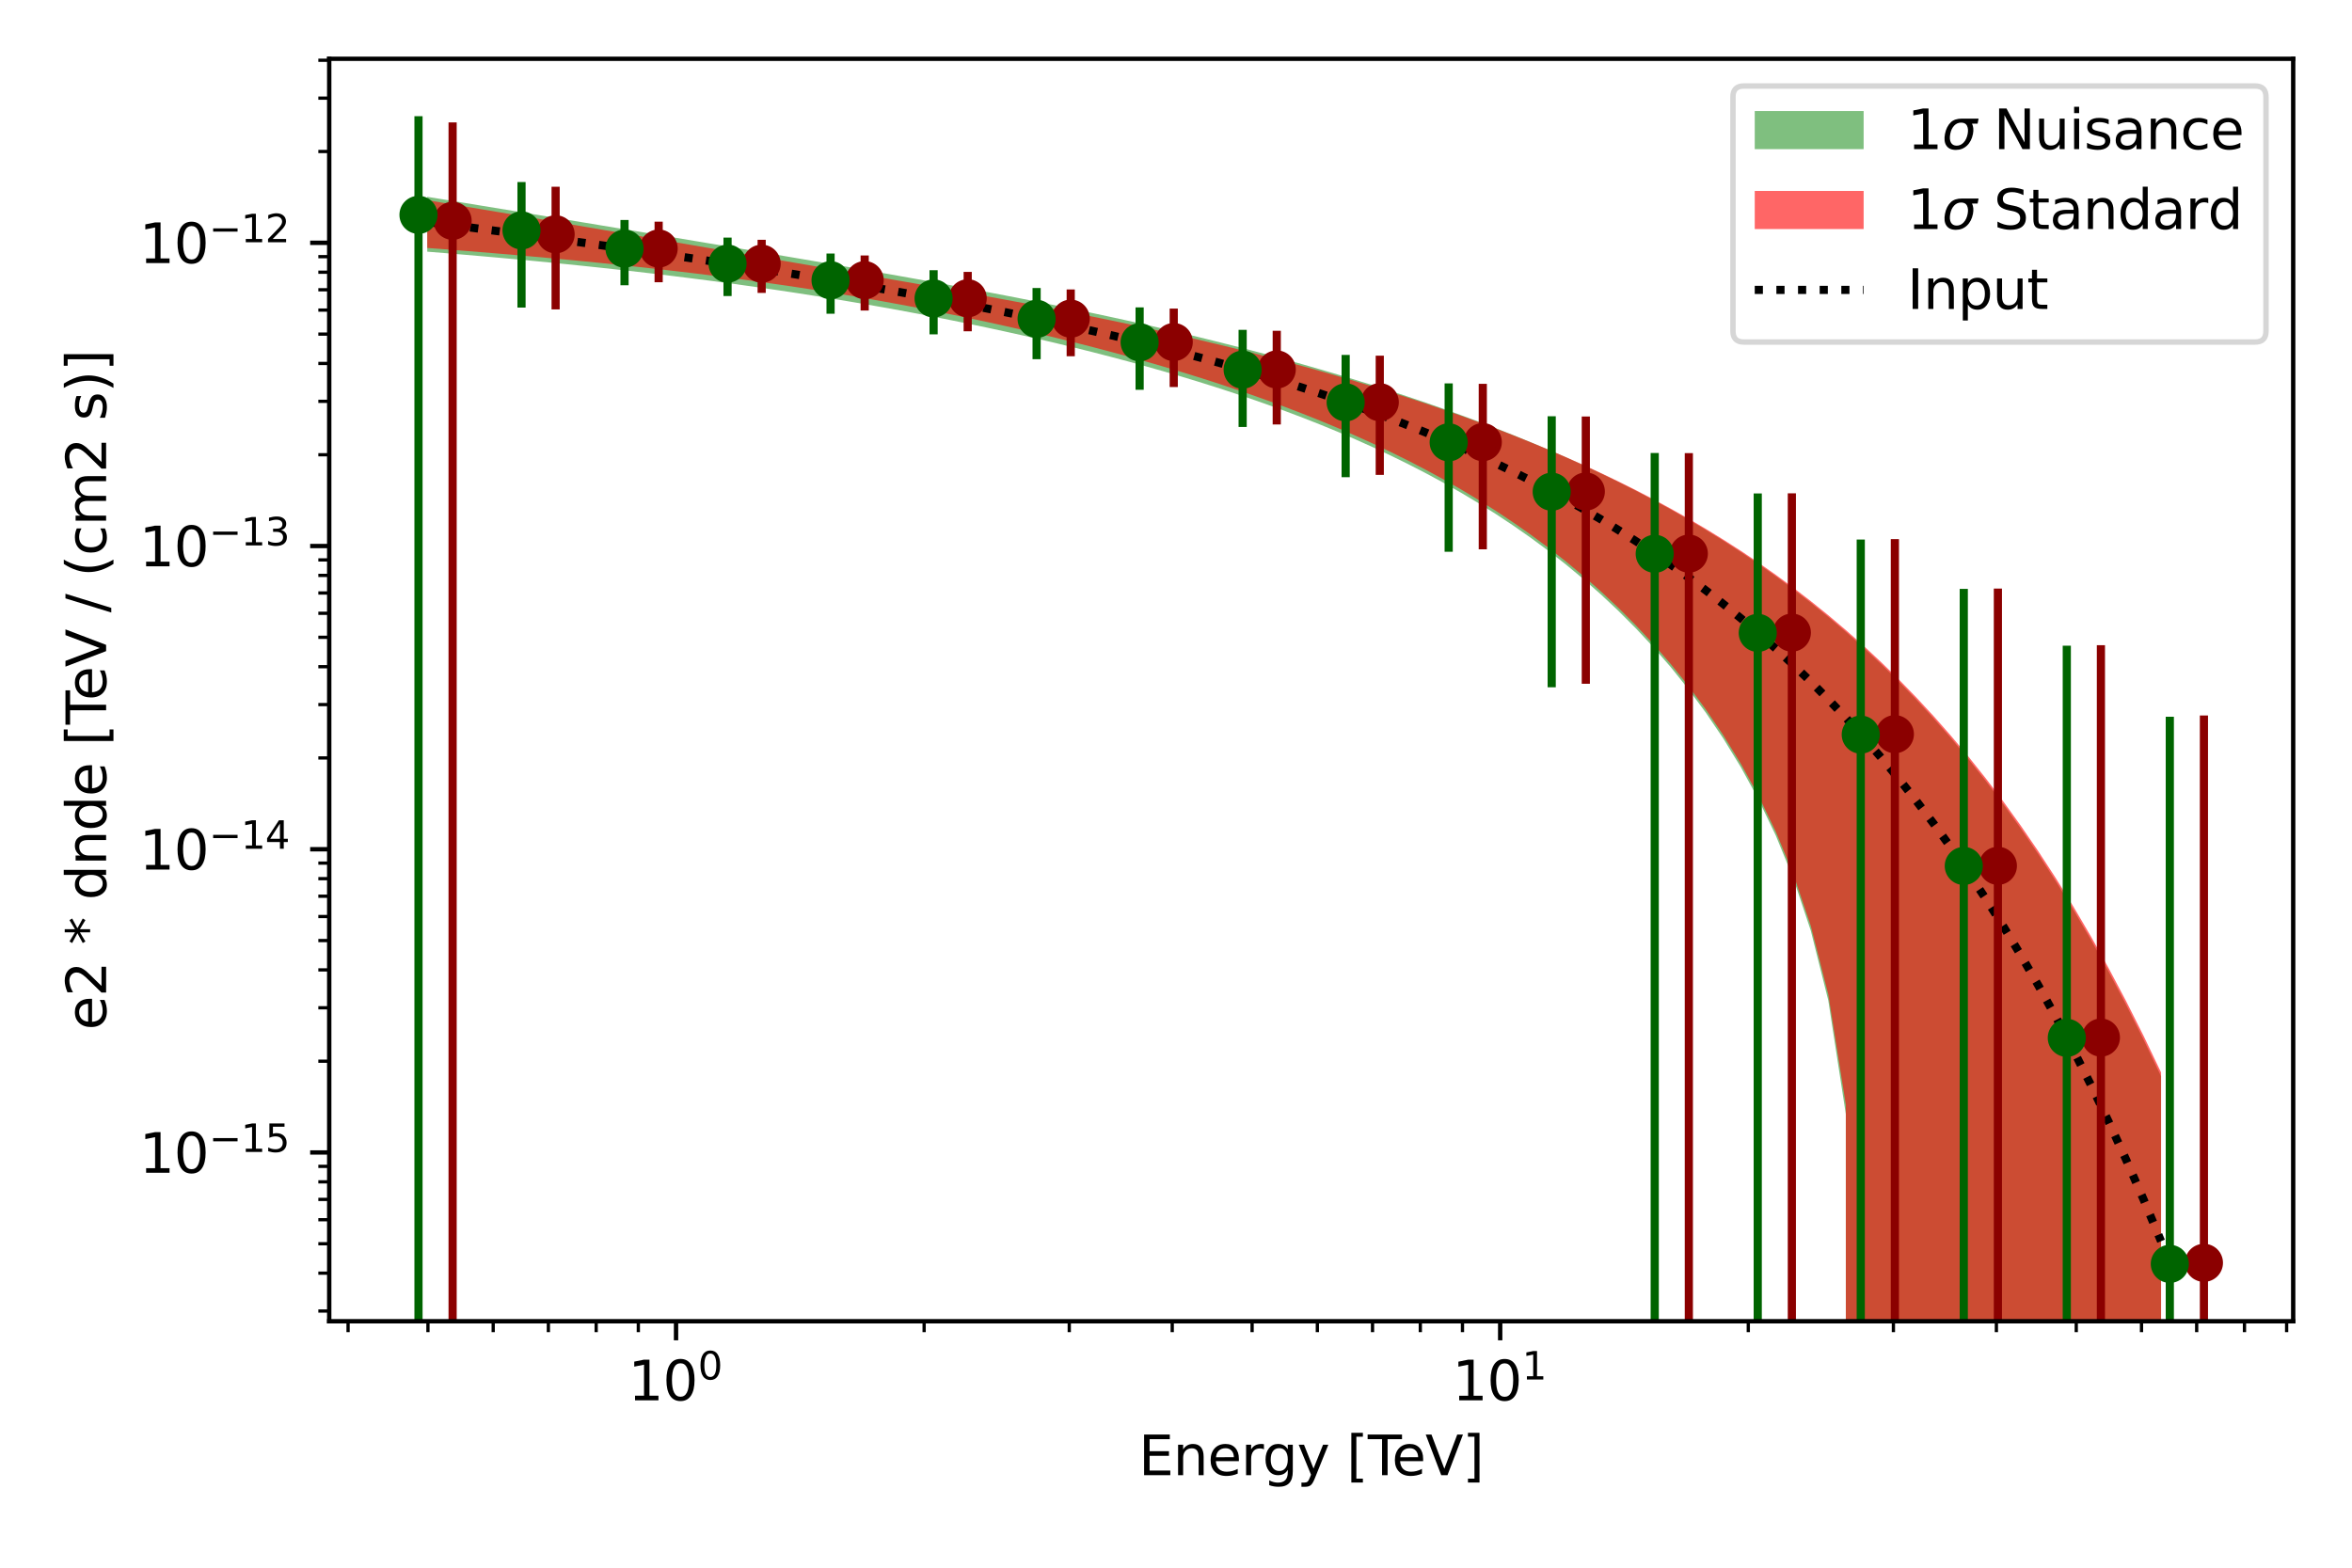 <?xml version="1.0" encoding="utf-8" standalone="no"?>
<!DOCTYPE svg PUBLIC "-//W3C//DTD SVG 1.1//EN"
  "http://www.w3.org/Graphics/SVG/1.1/DTD/svg11.dtd">
<svg xmlns:xlink="http://www.w3.org/1999/xlink" width="432pt" height="288pt" viewBox="0 0 432 288" xmlns="http://www.w3.org/2000/svg" version="1.1">
 <defs>
  <style type="text/css">*{stroke-linejoin: round; stroke-linecap: butt}</style>
 </defs>
 <g id="figure_1">
  <g id="patch_1">
   <path d="M 0 288 
L 432 288 
L 432 0 
L 0 0 
z
" style="fill: #ffffff"/>
  </g>
  <g id="axes_1">
   <g id="patch_2">
    <path d="M 60.469 242.728 
L 421.2 242.728 
L 421.2 10.8 
L 60.469 10.8 
z
" style="fill: #ffffff"/>
   </g>
   <g id="PolyCollection_1">
    <path d="M 78.474 36.158 
L 78.474 46.235 
L 81.691 46.494 
L 84.908 46.762 
L 88.124 47.038 
L 91.341 47.321 
L 94.558 47.614 
L 97.774 47.916 
L 100.991 48.227 
L 104.208 48.547 
L 107.425 48.878 
L 110.641 49.22 
L 113.858 49.572 
L 117.075 49.935 
L 120.291 50.31 
L 123.508 50.698 
L 126.725 51.098 
L 129.942 51.511 
L 133.158 51.937 
L 136.375 52.378 
L 139.592 52.832 
L 142.808 53.302 
L 146.025 53.786 
L 149.242 54.286 
L 152.459 54.801 
L 155.675 55.333 
L 158.892 55.882 
L 162.109 56.447 
L 165.325 57.029 
L 168.542 57.629 
L 171.759 58.247 
L 174.976 58.884 
L 178.192 59.539 
L 181.409 60.213 
L 184.626 60.908 
L 187.842 61.622 
L 191.059 62.358 
L 194.276 63.116 
L 197.493 63.896 
L 200.709 64.701 
L 203.926 65.53 
L 207.143 66.385 
L 210.359 67.268 
L 213.576 68.18 
L 216.793 69.122 
L 220.01 70.097 
L 223.226 71.106 
L 226.443 72.152 
L 229.66 73.236 
L 232.876 74.362 
L 236.093 75.533 
L 239.31 76.751 
L 242.527 78.019 
L 245.743 79.341 
L 248.96 80.721 
L 252.177 82.163 
L 255.393 83.671 
L 258.61 85.25 
L 261.827 86.905 
L 265.044 88.641 
L 268.26 90.465 
L 271.477 92.383 
L 274.694 94.403 
L 277.91 96.531 
L 281.127 98.778 
L 284.344 101.152 
L 287.561 103.666 
L 290.777 106.331 
L 293.994 109.162 
L 297.211 112.178 
L 300.427 115.397 
L 303.644 118.844 
L 306.861 122.549 
L 310.078 126.551 
L 313.294 130.896 
L 316.511 135.649 
L 319.728 140.9 
L 322.945 146.776 
L 326.161 153.476 
L 329.378 161.329 
L 332.595 170.96 
L 335.811 183.798 
L 339.028 204.664 
L 342.245 55080.874 
L 345.462 55080.874 
L 348.678 55080.874 
L 351.895 55080.874 
L 355.112 55080.874 
L 358.328 55080.874 
L 361.545 55080.874 
L 364.762 55080.874 
L 367.979 55080.874 
L 371.195 55080.874 
L 374.412 55080.874 
L 377.629 55080.874 
L 380.845 55080.874 
L 384.062 55080.874 
L 387.279 55080.874 
L 390.496 55080.874 
L 393.712 55080.874 
L 396.929 55080.874 
L 396.929 197.723 
L 396.929 197.723 
L 393.712 190.965 
L 390.496 184.546 
L 387.279 178.449 
L 384.062 172.658 
L 380.845 167.156 
L 377.629 161.929 
L 374.412 156.962 
L 371.195 152.243 
L 367.979 147.758 
L 364.762 143.494 
L 361.545 139.441 
L 358.328 135.586 
L 355.112 131.92 
L 351.895 128.431 
L 348.678 125.11 
L 345.462 121.948 
L 342.245 118.937 
L 339.028 116.067 
L 335.811 113.331 
L 332.595 110.721 
L 329.378 108.229 
L 326.161 105.85 
L 322.945 103.577 
L 319.728 101.403 
L 316.511 99.322 
L 313.294 97.329 
L 310.078 95.42 
L 306.861 93.588 
L 303.644 91.829 
L 300.427 90.139 
L 297.211 88.513 
L 293.994 86.949 
L 290.777 85.441 
L 287.561 83.988 
L 284.344 82.584 
L 281.127 81.229 
L 277.91 79.918 
L 274.694 78.65 
L 271.477 77.422 
L 268.26 76.231 
L 265.044 75.077 
L 261.827 73.956 
L 258.61 72.868 
L 255.393 71.811 
L 252.177 70.784 
L 248.96 69.784 
L 245.743 68.812 
L 242.527 67.866 
L 239.31 66.944 
L 236.093 66.047 
L 232.876 65.173 
L 229.66 64.321 
L 226.443 63.49 
L 223.226 62.68 
L 220.01 61.89 
L 216.793 61.119 
L 213.576 60.366 
L 210.359 59.63 
L 207.143 58.911 
L 203.926 58.208 
L 200.709 57.521 
L 197.493 56.847 
L 194.276 56.187 
L 191.059 55.54 
L 187.842 54.904 
L 184.626 54.28 
L 181.409 53.666 
L 178.192 53.061 
L 174.976 52.465 
L 171.759 51.877 
L 168.542 51.296 
L 165.325 50.721 
L 162.109 50.152 
L 158.892 49.588 
L 155.675 49.029 
L 152.459 48.474 
L 149.242 47.921 
L 146.025 47.372 
L 142.808 46.826 
L 139.592 46.281 
L 136.375 45.739 
L 133.158 45.197 
L 129.942 44.658 
L 126.725 44.12 
L 123.508 43.582 
L 120.291 43.046 
L 117.075 42.511 
L 113.858 41.976 
L 110.641 41.443 
L 107.425 40.91 
L 104.208 40.379 
L 100.991 39.848 
L 97.774 39.318 
L 94.558 38.789 
L 91.341 38.261 
L 88.124 37.733 
L 84.908 37.207 
L 81.691 36.682 
L 78.474 36.158 
z
" clip-path="url(#pb2d19f7205)" style="fill: #008000; fill-opacity: 0.5"/>
   </g>
   <g id="PolyCollection_2">
    <path d="M 78.474 36.775 
L 78.474 45.553 
L 81.691 45.796 
L 84.908 46.047 
L 88.124 46.305 
L 91.341 46.57 
L 94.558 46.844 
L 97.774 47.126 
L 100.991 47.417 
L 104.208 47.717 
L 107.425 48.027 
L 110.641 48.347 
L 113.858 48.678 
L 117.075 49.02 
L 120.291 49.373 
L 123.508 49.74 
L 126.725 50.119 
L 129.942 50.512 
L 133.158 50.92 
L 136.375 51.343 
L 139.592 51.782 
L 142.808 52.238 
L 146.025 52.711 
L 149.242 53.202 
L 152.459 53.711 
L 155.675 54.239 
L 158.892 54.787 
L 162.109 55.354 
L 165.325 55.94 
L 168.542 56.547 
L 171.759 57.174 
L 174.976 57.82 
L 178.192 58.488 
L 181.409 59.176 
L 184.626 59.885 
L 187.842 60.615 
L 191.059 61.368 
L 194.276 62.143 
L 197.493 62.94 
L 200.709 63.762 
L 203.926 64.609 
L 207.143 65.483 
L 210.359 66.383 
L 213.576 67.313 
L 216.793 68.273 
L 220.01 69.265 
L 223.226 70.292 
L 226.443 71.355 
L 229.66 72.457 
L 232.876 73.6 
L 236.093 74.787 
L 239.31 76.021 
L 242.527 77.305 
L 245.743 78.642 
L 248.96 80.038 
L 252.177 81.494 
L 255.393 83.016 
L 258.61 84.608 
L 261.827 86.276 
L 265.044 88.024 
L 268.26 89.859 
L 271.477 91.788 
L 274.694 93.816 
L 277.91 95.953 
L 281.127 98.206 
L 284.344 100.587 
L 287.561 103.105 
L 290.777 105.773 
L 293.994 108.606 
L 297.211 111.622 
L 300.427 114.839 
L 303.644 118.282 
L 306.861 121.982 
L 310.078 125.974 
L 313.294 130.307 
L 316.511 135.045 
L 319.728 140.274 
L 322.945 146.12 
L 326.161 152.777 
L 329.378 160.568 
L 332.595 170.094 
L 335.811 182.724 
L 339.028 202.937 
L 342.245 55080.874 
L 345.462 55080.874 
L 348.678 55080.874 
L 351.895 55080.874 
L 355.112 55080.874 
L 358.328 55080.874 
L 361.545 55080.874 
L 364.762 55080.874 
L 367.979 55080.874 
L 371.195 55080.874 
L 374.412 55080.874 
L 377.629 55080.874 
L 380.845 55080.874 
L 384.062 55080.874 
L 387.279 55080.874 
L 390.496 55080.874 
L 393.712 55080.874 
L 396.929 55080.874 
L 396.929 197.011 
L 396.929 197.011 
L 393.712 190.281 
L 390.496 183.89 
L 387.279 177.819 
L 384.062 172.053 
L 380.845 166.575 
L 377.629 161.372 
L 374.412 156.428 
L 371.195 151.731 
L 367.979 147.267 
L 364.762 143.024 
L 361.545 138.991 
L 358.328 135.156 
L 355.112 131.508 
L 351.895 128.038 
L 348.678 124.736 
L 345.462 121.592 
L 342.245 118.599 
L 339.028 115.746 
L 335.811 113.028 
L 332.595 110.435 
L 329.378 107.961 
L 326.161 105.599 
L 322.945 103.343 
L 319.728 101.186 
L 316.511 99.123 
L 313.294 97.149 
L 310.078 95.257 
L 306.861 93.443 
L 303.644 91.703 
L 300.427 90.032 
L 297.211 88.426 
L 293.994 86.881 
L 290.777 85.394 
L 287.561 83.961 
L 284.344 82.579 
L 281.127 81.245 
L 277.91 79.957 
L 274.694 78.711 
L 271.477 77.506 
L 268.26 76.34 
L 265.044 75.209 
L 261.827 74.113 
L 258.61 73.05 
L 255.393 72.018 
L 252.177 71.016 
L 248.96 70.042 
L 245.743 69.096 
L 242.527 68.175 
L 239.31 67.28 
L 236.093 66.409 
L 232.876 65.561 
L 229.66 64.735 
L 226.443 63.93 
L 223.226 63.147 
L 220.01 62.383 
L 216.793 61.638 
L 213.576 60.911 
L 210.359 60.202 
L 207.143 59.509 
L 203.926 58.832 
L 200.709 58.17 
L 197.493 57.522 
L 194.276 56.887 
L 191.059 56.264 
L 187.842 55.652 
L 184.626 55.051 
L 181.409 54.459 
L 178.192 53.875 
L 174.976 53.298 
L 171.759 52.727 
L 168.542 52.161 
L 165.325 51.6 
L 162.109 51.042 
L 158.892 50.486 
L 155.675 49.932 
L 152.459 49.379 
L 149.242 48.827 
L 146.025 48.275 
L 142.808 47.722 
L 139.592 47.17 
L 136.375 46.618 
L 133.158 46.065 
L 129.942 45.513 
L 126.725 44.96 
L 123.508 44.408 
L 120.291 43.856 
L 117.075 43.304 
L 113.858 42.754 
L 110.641 42.204 
L 107.425 41.655 
L 104.208 41.107 
L 100.991 40.561 
L 97.774 40.015 
L 94.558 39.471 
L 91.341 38.929 
L 88.124 38.388 
L 84.908 37.849 
L 81.691 37.311 
L 78.474 36.775 
z
" clip-path="url(#pb2d19f7205)" style="fill: #ff0000; fill-opacity: 0.6"/>
   </g>
   <g id="matplotlib.axis_1">
    <g id="xtick_1">
     <g id="line2d_1">
      <defs>
       <path id="mc9d17b0e2f" d="M 0 0 
L 0 3.5 
" style="stroke: #000000; stroke-width: 0.8"/>
      </defs>
      <g>
       <use xlink:href="#mc9d17b0e2f" x="124.17" y="242.728" style="stroke: #000000; stroke-width: 0.8"/>
      </g>
     </g>
     <g id="text_1">
      <!-- $\mathdefault{10^{0}}$ -->
      <g transform="translate(115.37 257.326) scale(0.1 -0.1)">
       <defs>
        <path id="DejaVuSans-31" d="M 794 531 
L 1825 531 
L 1825 4091 
L 703 3866 
L 703 4441 
L 1819 4666 
L 2450 4666 
L 2450 531 
L 3481 531 
L 3481 0 
L 794 0 
L 794 531 
z
" transform="scale(0.016)"/>
        <path id="DejaVuSans-30" d="M 2034 4250 
Q 1547 4250 1301 3770 
Q 1056 3291 1056 2328 
Q 1056 1369 1301 889 
Q 1547 409 2034 409 
Q 2525 409 2770 889 
Q 3016 1369 3016 2328 
Q 3016 3291 2770 3770 
Q 2525 4250 2034 4250 
z
M 2034 4750 
Q 2819 4750 3233 4129 
Q 3647 3509 3647 2328 
Q 3647 1150 3233 529 
Q 2819 -91 2034 -91 
Q 1250 -91 836 529 
Q 422 1150 422 2328 
Q 422 3509 836 4129 
Q 1250 4750 2034 4750 
z
" transform="scale(0.016)"/>
       </defs>
       <use xlink:href="#DejaVuSans-31" transform="translate(0 0.766)"/>
       <use xlink:href="#DejaVuSans-30" transform="translate(63.623 0.766)"/>
       <use xlink:href="#DejaVuSans-30" transform="translate(128.203 39.047) scale(0.7)"/>
      </g>
     </g>
    </g>
    <g id="xtick_2">
     <g id="line2d_2">
      <g>
       <use xlink:href="#mc9d17b0e2f" x="275.545" y="242.728" style="stroke: #000000; stroke-width: 0.8"/>
      </g>
     </g>
     <g id="text_2">
      <!-- $\mathdefault{10^{1}}$ -->
      <g transform="translate(266.745 257.326) scale(0.1 -0.1)">
       <use xlink:href="#DejaVuSans-31" transform="translate(0 0.684)"/>
       <use xlink:href="#DejaVuSans-30" transform="translate(63.623 0.684)"/>
       <use xlink:href="#DejaVuSans-31" transform="translate(128.203 38.966) scale(0.7)"/>
      </g>
     </g>
    </g>
    <g id="xtick_3">
     <g id="line2d_3">
      <defs>
       <path id="md4f34d3cf9" d="M 0 0 
L 0 2 
" style="stroke: #000000; stroke-width: 0.6"/>
      </defs>
      <g>
       <use xlink:href="#md4f34d3cf9" x="63.932" y="242.728" style="stroke: #000000; stroke-width: 0.6"/>
      </g>
     </g>
    </g>
    <g id="xtick_4">
     <g id="line2d_4">
      <g>
       <use xlink:href="#md4f34d3cf9" x="78.602" y="242.728" style="stroke: #000000; stroke-width: 0.6"/>
      </g>
     </g>
    </g>
    <g id="xtick_5">
     <g id="line2d_5">
      <g>
       <use xlink:href="#md4f34d3cf9" x="90.588" y="242.728" style="stroke: #000000; stroke-width: 0.6"/>
      </g>
     </g>
    </g>
    <g id="xtick_6">
     <g id="line2d_6">
      <g>
       <use xlink:href="#md4f34d3cf9" x="100.722" y="242.728" style="stroke: #000000; stroke-width: 0.6"/>
      </g>
     </g>
    </g>
    <g id="xtick_7">
     <g id="line2d_7">
      <g>
       <use xlink:href="#md4f34d3cf9" x="109.501" y="242.728" style="stroke: #000000; stroke-width: 0.6"/>
      </g>
     </g>
    </g>
    <g id="xtick_8">
     <g id="line2d_8">
      <g>
       <use xlink:href="#md4f34d3cf9" x="117.244" y="242.728" style="stroke: #000000; stroke-width: 0.6"/>
      </g>
     </g>
    </g>
    <g id="xtick_9">
     <g id="line2d_9">
      <g>
       <use xlink:href="#md4f34d3cf9" x="169.739" y="242.728" style="stroke: #000000; stroke-width: 0.6"/>
      </g>
     </g>
    </g>
    <g id="xtick_10">
     <g id="line2d_10">
      <g>
       <use xlink:href="#md4f34d3cf9" x="196.395" y="242.728" style="stroke: #000000; stroke-width: 0.6"/>
      </g>
     </g>
    </g>
    <g id="xtick_11">
     <g id="line2d_11">
      <g>
       <use xlink:href="#md4f34d3cf9" x="215.307" y="242.728" style="stroke: #000000; stroke-width: 0.6"/>
      </g>
     </g>
    </g>
    <g id="xtick_12">
     <g id="line2d_12">
      <g>
       <use xlink:href="#md4f34d3cf9" x="229.977" y="242.728" style="stroke: #000000; stroke-width: 0.6"/>
      </g>
     </g>
    </g>
    <g id="xtick_13">
     <g id="line2d_13">
      <g>
       <use xlink:href="#md4f34d3cf9" x="241.963" y="242.728" style="stroke: #000000; stroke-width: 0.6"/>
      </g>
     </g>
    </g>
    <g id="xtick_14">
     <g id="line2d_14">
      <g>
       <use xlink:href="#md4f34d3cf9" x="252.097" y="242.728" style="stroke: #000000; stroke-width: 0.6"/>
      </g>
     </g>
    </g>
    <g id="xtick_15">
     <g id="line2d_15">
      <g>
       <use xlink:href="#md4f34d3cf9" x="260.876" y="242.728" style="stroke: #000000; stroke-width: 0.6"/>
      </g>
     </g>
    </g>
    <g id="xtick_16">
     <g id="line2d_16">
      <g>
       <use xlink:href="#md4f34d3cf9" x="268.619" y="242.728" style="stroke: #000000; stroke-width: 0.6"/>
      </g>
     </g>
    </g>
    <g id="xtick_17">
     <g id="line2d_17">
      <g>
       <use xlink:href="#md4f34d3cf9" x="321.114" y="242.728" style="stroke: #000000; stroke-width: 0.6"/>
      </g>
     </g>
    </g>
    <g id="xtick_18">
     <g id="line2d_18">
      <g>
       <use xlink:href="#md4f34d3cf9" x="347.769" y="242.728" style="stroke: #000000; stroke-width: 0.6"/>
      </g>
     </g>
    </g>
    <g id="xtick_19">
     <g id="line2d_19">
      <g>
       <use xlink:href="#md4f34d3cf9" x="366.682" y="242.728" style="stroke: #000000; stroke-width: 0.6"/>
      </g>
     </g>
    </g>
    <g id="xtick_20">
     <g id="line2d_20">
      <g>
       <use xlink:href="#md4f34d3cf9" x="381.352" y="242.728" style="stroke: #000000; stroke-width: 0.6"/>
      </g>
     </g>
    </g>
    <g id="xtick_21">
     <g id="line2d_21">
      <g>
       <use xlink:href="#md4f34d3cf9" x="393.338" y="242.728" style="stroke: #000000; stroke-width: 0.6"/>
      </g>
     </g>
    </g>
    <g id="xtick_22">
     <g id="line2d_22">
      <g>
       <use xlink:href="#md4f34d3cf9" x="403.472" y="242.728" style="stroke: #000000; stroke-width: 0.6"/>
      </g>
     </g>
    </g>
    <g id="xtick_23">
     <g id="line2d_23">
      <g>
       <use xlink:href="#md4f34d3cf9" x="412.25" y="242.728" style="stroke: #000000; stroke-width: 0.6"/>
      </g>
     </g>
    </g>
    <g id="xtick_24">
     <g id="line2d_24">
      <g>
       <use xlink:href="#md4f34d3cf9" x="419.994" y="242.728" style="stroke: #000000; stroke-width: 0.6"/>
      </g>
     </g>
    </g>
    <g id="text_3">
     <!-- Energy [TeV] -->
     <g transform="translate(209.137 271.005) scale(0.1 -0.1)">
      <defs>
       <path id="DejaVuSans-45" d="M 628 4666 
L 3578 4666 
L 3578 4134 
L 1259 4134 
L 1259 2753 
L 3481 2753 
L 3481 2222 
L 1259 2222 
L 1259 531 
L 3634 531 
L 3634 0 
L 628 0 
L 628 4666 
z
" transform="scale(0.016)"/>
       <path id="DejaVuSans-6e" d="M 3513 2113 
L 3513 0 
L 2938 0 
L 2938 2094 
Q 2938 2591 2744 2837 
Q 2550 3084 2163 3084 
Q 1697 3084 1428 2787 
Q 1159 2491 1159 1978 
L 1159 0 
L 581 0 
L 581 3500 
L 1159 3500 
L 1159 2956 
Q 1366 3272 1645 3428 
Q 1925 3584 2291 3584 
Q 2894 3584 3203 3211 
Q 3513 2838 3513 2113 
z
" transform="scale(0.016)"/>
       <path id="DejaVuSans-65" d="M 3597 1894 
L 3597 1613 
L 953 1613 
Q 991 1019 1311 708 
Q 1631 397 2203 397 
Q 2534 397 2845 478 
Q 3156 559 3463 722 
L 3463 178 
Q 3153 47 2828 -22 
Q 2503 -91 2169 -91 
Q 1331 -91 842 396 
Q 353 884 353 1716 
Q 353 2575 817 3079 
Q 1281 3584 2069 3584 
Q 2775 3584 3186 3129 
Q 3597 2675 3597 1894 
z
M 3022 2063 
Q 3016 2534 2758 2815 
Q 2500 3097 2075 3097 
Q 1594 3097 1305 2825 
Q 1016 2553 972 2059 
L 3022 2063 
z
" transform="scale(0.016)"/>
       <path id="DejaVuSans-72" d="M 2631 2963 
Q 2534 3019 2420 3045 
Q 2306 3072 2169 3072 
Q 1681 3072 1420 2755 
Q 1159 2438 1159 1844 
L 1159 0 
L 581 0 
L 581 3500 
L 1159 3500 
L 1159 2956 
Q 1341 3275 1631 3429 
Q 1922 3584 2338 3584 
Q 2397 3584 2469 3576 
Q 2541 3569 2628 3553 
L 2631 2963 
z
" transform="scale(0.016)"/>
       <path id="DejaVuSans-67" d="M 2906 1791 
Q 2906 2416 2648 2759 
Q 2391 3103 1925 3103 
Q 1463 3103 1205 2759 
Q 947 2416 947 1791 
Q 947 1169 1205 825 
Q 1463 481 1925 481 
Q 2391 481 2648 825 
Q 2906 1169 2906 1791 
z
M 3481 434 
Q 3481 -459 3084 -895 
Q 2688 -1331 1869 -1331 
Q 1566 -1331 1297 -1286 
Q 1028 -1241 775 -1147 
L 775 -588 
Q 1028 -725 1275 -790 
Q 1522 -856 1778 -856 
Q 2344 -856 2625 -561 
Q 2906 -266 2906 331 
L 2906 616 
Q 2728 306 2450 153 
Q 2172 0 1784 0 
Q 1141 0 747 490 
Q 353 981 353 1791 
Q 353 2603 747 3093 
Q 1141 3584 1784 3584 
Q 2172 3584 2450 3431 
Q 2728 3278 2906 2969 
L 2906 3500 
L 3481 3500 
L 3481 434 
z
" transform="scale(0.016)"/>
       <path id="DejaVuSans-79" d="M 2059 -325 
Q 1816 -950 1584 -1140 
Q 1353 -1331 966 -1331 
L 506 -1331 
L 506 -850 
L 844 -850 
Q 1081 -850 1212 -737 
Q 1344 -625 1503 -206 
L 1606 56 
L 191 3500 
L 800 3500 
L 1894 763 
L 2988 3500 
L 3597 3500 
L 2059 -325 
z
" transform="scale(0.016)"/>
       <path id="DejaVuSans-20" transform="scale(0.016)"/>
       <path id="DejaVuSans-5b" d="M 550 4863 
L 1875 4863 
L 1875 4416 
L 1125 4416 
L 1125 -397 
L 1875 -397 
L 1875 -844 
L 550 -844 
L 550 4863 
z
" transform="scale(0.016)"/>
       <path id="DejaVuSans-54" d="M -19 4666 
L 3928 4666 
L 3928 4134 
L 2272 4134 
L 2272 0 
L 1638 0 
L 1638 4134 
L -19 4134 
L -19 4666 
z
" transform="scale(0.016)"/>
       <path id="DejaVuSans-56" d="M 1831 0 
L 50 4666 
L 709 4666 
L 2188 738 
L 3669 4666 
L 4325 4666 
L 2547 0 
L 1831 0 
z
" transform="scale(0.016)"/>
       <path id="DejaVuSans-5d" d="M 1947 4863 
L 1947 -844 
L 622 -844 
L 622 -397 
L 1369 -397 
L 1369 4416 
L 622 4416 
L 622 4863 
L 1947 4863 
z
" transform="scale(0.016)"/>
      </defs>
      <use xlink:href="#DejaVuSans-45"/>
      <use xlink:href="#DejaVuSans-6e" x="63.184"/>
      <use xlink:href="#DejaVuSans-65" x="126.562"/>
      <use xlink:href="#DejaVuSans-72" x="188.086"/>
      <use xlink:href="#DejaVuSans-67" x="227.449"/>
      <use xlink:href="#DejaVuSans-79" x="290.926"/>
      <use xlink:href="#DejaVuSans-20" x="350.105"/>
      <use xlink:href="#DejaVuSans-5b" x="381.893"/>
      <use xlink:href="#DejaVuSans-54" x="420.906"/>
      <use xlink:href="#DejaVuSans-65" x="464.99"/>
      <use xlink:href="#DejaVuSans-56" x="526.514"/>
      <use xlink:href="#DejaVuSans-5d" x="594.922"/>
     </g>
    </g>
   </g>
   <g id="matplotlib.axis_2">
    <g id="ytick_1">
     <g id="line2d_25">
      <defs>
       <path id="m0a3fea3b19" d="M 0 0 
L -3.5 0 
" style="stroke: #000000; stroke-width: 0.8"/>
      </defs>
      <g>
       <use xlink:href="#m0a3fea3b19" x="60.469" y="211.719" style="stroke: #000000; stroke-width: 0.8"/>
      </g>
     </g>
     <g id="text_4">
      <!-- $\mathdefault{10^{-15}}$ -->
      <g transform="translate(25.569 215.519) scale(0.1 -0.1)">
       <defs>
        <path id="DejaVuSans-2212" d="M 678 2272 
L 4684 2272 
L 4684 1741 
L 678 1741 
L 678 2272 
z
" transform="scale(0.016)"/>
        <path id="DejaVuSans-35" d="M 691 4666 
L 3169 4666 
L 3169 4134 
L 1269 4134 
L 1269 2991 
Q 1406 3038 1543 3061 
Q 1681 3084 1819 3084 
Q 2600 3084 3056 2656 
Q 3513 2228 3513 1497 
Q 3513 744 3044 326 
Q 2575 -91 1722 -91 
Q 1428 -91 1123 -41 
Q 819 9 494 109 
L 494 744 
Q 775 591 1075 516 
Q 1375 441 1709 441 
Q 2250 441 2565 725 
Q 2881 1009 2881 1497 
Q 2881 1984 2565 2268 
Q 2250 2553 1709 2553 
Q 1456 2553 1204 2497 
Q 953 2441 691 2322 
L 691 4666 
z
" transform="scale(0.016)"/>
       </defs>
       <use xlink:href="#DejaVuSans-31" transform="translate(0 0.684)"/>
       <use xlink:href="#DejaVuSans-30" transform="translate(63.623 0.684)"/>
       <use xlink:href="#DejaVuSans-2212" transform="translate(128.203 38.966) scale(0.7)"/>
       <use xlink:href="#DejaVuSans-31" transform="translate(186.855 38.966) scale(0.7)"/>
       <use xlink:href="#DejaVuSans-35" transform="translate(231.392 38.966) scale(0.7)"/>
      </g>
     </g>
    </g>
    <g id="ytick_2">
     <g id="line2d_26">
      <g>
       <use xlink:href="#m0a3fea3b19" x="60.469" y="156.015" style="stroke: #000000; stroke-width: 0.8"/>
      </g>
     </g>
     <g id="text_5">
      <!-- $\mathdefault{10^{-14}}$ -->
      <g transform="translate(25.569 159.814) scale(0.1 -0.1)">
       <defs>
        <path id="DejaVuSans-34" d="M 2419 4116 
L 825 1625 
L 2419 1625 
L 2419 4116 
z
M 2253 4666 
L 3047 4666 
L 3047 1625 
L 3713 1625 
L 3713 1100 
L 3047 1100 
L 3047 0 
L 2419 0 
L 2419 1100 
L 313 1100 
L 313 1709 
L 2253 4666 
z
" transform="scale(0.016)"/>
       </defs>
       <use xlink:href="#DejaVuSans-31" transform="translate(0 0.684)"/>
       <use xlink:href="#DejaVuSans-30" transform="translate(63.623 0.684)"/>
       <use xlink:href="#DejaVuSans-2212" transform="translate(128.203 38.966) scale(0.7)"/>
       <use xlink:href="#DejaVuSans-31" transform="translate(186.855 38.966) scale(0.7)"/>
       <use xlink:href="#DejaVuSans-34" transform="translate(231.392 38.966) scale(0.7)"/>
      </g>
     </g>
    </g>
    <g id="ytick_3">
     <g id="line2d_27">
      <g>
       <use xlink:href="#m0a3fea3b19" x="60.469" y="100.31" style="stroke: #000000; stroke-width: 0.8"/>
      </g>
     </g>
     <g id="text_6">
      <!-- $\mathdefault{10^{-13}}$ -->
      <g transform="translate(25.569 104.109) scale(0.1 -0.1)">
       <defs>
        <path id="DejaVuSans-33" d="M 2597 2516 
Q 3050 2419 3304 2112 
Q 3559 1806 3559 1356 
Q 3559 666 3084 287 
Q 2609 -91 1734 -91 
Q 1441 -91 1130 -33 
Q 819 25 488 141 
L 488 750 
Q 750 597 1062 519 
Q 1375 441 1716 441 
Q 2309 441 2620 675 
Q 2931 909 2931 1356 
Q 2931 1769 2642 2001 
Q 2353 2234 1838 2234 
L 1294 2234 
L 1294 2753 
L 1863 2753 
Q 2328 2753 2575 2939 
Q 2822 3125 2822 3475 
Q 2822 3834 2567 4026 
Q 2313 4219 1838 4219 
Q 1578 4219 1281 4162 
Q 984 4106 628 3988 
L 628 4550 
Q 988 4650 1302 4700 
Q 1616 4750 1894 4750 
Q 2613 4750 3031 4423 
Q 3450 4097 3450 3541 
Q 3450 3153 3228 2886 
Q 3006 2619 2597 2516 
z
" transform="scale(0.016)"/>
       </defs>
       <use xlink:href="#DejaVuSans-31" transform="translate(0 0.766)"/>
       <use xlink:href="#DejaVuSans-30" transform="translate(63.623 0.766)"/>
       <use xlink:href="#DejaVuSans-2212" transform="translate(128.203 39.047) scale(0.7)"/>
       <use xlink:href="#DejaVuSans-31" transform="translate(186.855 39.047) scale(0.7)"/>
       <use xlink:href="#DejaVuSans-33" transform="translate(231.392 39.047) scale(0.7)"/>
      </g>
     </g>
    </g>
    <g id="ytick_4">
     <g id="line2d_28">
      <g>
       <use xlink:href="#m0a3fea3b19" x="60.469" y="44.605" style="stroke: #000000; stroke-width: 0.8"/>
      </g>
     </g>
     <g id="text_7">
      <!-- $\mathdefault{10^{-12}}$ -->
      <g transform="translate(25.569 48.404) scale(0.1 -0.1)">
       <defs>
        <path id="DejaVuSans-32" d="M 1228 531 
L 3431 531 
L 3431 0 
L 469 0 
L 469 531 
Q 828 903 1448 1529 
Q 2069 2156 2228 2338 
Q 2531 2678 2651 2914 
Q 2772 3150 2772 3378 
Q 2772 3750 2511 3984 
Q 2250 4219 1831 4219 
Q 1534 4219 1204 4116 
Q 875 4013 500 3803 
L 500 4441 
Q 881 4594 1212 4672 
Q 1544 4750 1819 4750 
Q 2544 4750 2975 4387 
Q 3406 4025 3406 3419 
Q 3406 3131 3298 2873 
Q 3191 2616 2906 2266 
Q 2828 2175 2409 1742 
Q 1991 1309 1228 531 
z
" transform="scale(0.016)"/>
       </defs>
       <use xlink:href="#DejaVuSans-31" transform="translate(0 0.766)"/>
       <use xlink:href="#DejaVuSans-30" transform="translate(63.623 0.766)"/>
       <use xlink:href="#DejaVuSans-2212" transform="translate(128.203 39.047) scale(0.7)"/>
       <use xlink:href="#DejaVuSans-31" transform="translate(186.855 39.047) scale(0.7)"/>
       <use xlink:href="#DejaVuSans-32" transform="translate(231.392 39.047) scale(0.7)"/>
      </g>
     </g>
    </g>
    <g id="ytick_5">
     <g id="line2d_29">
      <defs>
       <path id="m75c7ddf6bc" d="M 0 0 
L -2 0 
" style="stroke: #000000; stroke-width: 0.6"/>
      </defs>
      <g>
       <use xlink:href="#m75c7ddf6bc" x="60.469" y="240.846" style="stroke: #000000; stroke-width: 0.6"/>
      </g>
     </g>
    </g>
    <g id="ytick_6">
     <g id="line2d_30">
      <g>
       <use xlink:href="#m75c7ddf6bc" x="60.469" y="233.887" style="stroke: #000000; stroke-width: 0.6"/>
      </g>
     </g>
    </g>
    <g id="ytick_7">
     <g id="line2d_31">
      <g>
       <use xlink:href="#m75c7ddf6bc" x="60.469" y="228.488" style="stroke: #000000; stroke-width: 0.6"/>
      </g>
     </g>
    </g>
    <g id="ytick_8">
     <g id="line2d_32">
      <g>
       <use xlink:href="#m75c7ddf6bc" x="60.469" y="224.077" style="stroke: #000000; stroke-width: 0.6"/>
      </g>
     </g>
    </g>
    <g id="ytick_9">
     <g id="line2d_33">
      <g>
       <use xlink:href="#m75c7ddf6bc" x="60.469" y="220.348" style="stroke: #000000; stroke-width: 0.6"/>
      </g>
     </g>
    </g>
    <g id="ytick_10">
     <g id="line2d_34">
      <g>
       <use xlink:href="#m75c7ddf6bc" x="60.469" y="217.118" style="stroke: #000000; stroke-width: 0.6"/>
      </g>
     </g>
    </g>
    <g id="ytick_11">
     <g id="line2d_35">
      <g>
       <use xlink:href="#m75c7ddf6bc" x="60.469" y="214.268" style="stroke: #000000; stroke-width: 0.6"/>
      </g>
     </g>
    </g>
    <g id="ytick_12">
     <g id="line2d_36">
      <g>
       <use xlink:href="#m75c7ddf6bc" x="60.469" y="194.951" style="stroke: #000000; stroke-width: 0.6"/>
      </g>
     </g>
    </g>
    <g id="ytick_13">
     <g id="line2d_37">
      <g>
       <use xlink:href="#m75c7ddf6bc" x="60.469" y="185.141" style="stroke: #000000; stroke-width: 0.6"/>
      </g>
     </g>
    </g>
    <g id="ytick_14">
     <g id="line2d_38">
      <g>
       <use xlink:href="#m75c7ddf6bc" x="60.469" y="178.182" style="stroke: #000000; stroke-width: 0.6"/>
      </g>
     </g>
    </g>
    <g id="ytick_15">
     <g id="line2d_39">
      <g>
       <use xlink:href="#m75c7ddf6bc" x="60.469" y="172.783" style="stroke: #000000; stroke-width: 0.6"/>
      </g>
     </g>
    </g>
    <g id="ytick_16">
     <g id="line2d_40">
      <g>
       <use xlink:href="#m75c7ddf6bc" x="60.469" y="168.373" style="stroke: #000000; stroke-width: 0.6"/>
      </g>
     </g>
    </g>
    <g id="ytick_17">
     <g id="line2d_41">
      <g>
       <use xlink:href="#m75c7ddf6bc" x="60.469" y="164.643" style="stroke: #000000; stroke-width: 0.6"/>
      </g>
     </g>
    </g>
    <g id="ytick_18">
     <g id="line2d_42">
      <g>
       <use xlink:href="#m75c7ddf6bc" x="60.469" y="161.413" style="stroke: #000000; stroke-width: 0.6"/>
      </g>
     </g>
    </g>
    <g id="ytick_19">
     <g id="line2d_43">
      <g>
       <use xlink:href="#m75c7ddf6bc" x="60.469" y="158.564" style="stroke: #000000; stroke-width: 0.6"/>
      </g>
     </g>
    </g>
    <g id="ytick_20">
     <g id="line2d_44">
      <g>
       <use xlink:href="#m75c7ddf6bc" x="60.469" y="139.246" style="stroke: #000000; stroke-width: 0.6"/>
      </g>
     </g>
    </g>
    <g id="ytick_21">
     <g id="line2d_45">
      <g>
       <use xlink:href="#m75c7ddf6bc" x="60.469" y="129.437" style="stroke: #000000; stroke-width: 0.6"/>
      </g>
     </g>
    </g>
    <g id="ytick_22">
     <g id="line2d_46">
      <g>
       <use xlink:href="#m75c7ddf6bc" x="60.469" y="122.477" style="stroke: #000000; stroke-width: 0.6"/>
      </g>
     </g>
    </g>
    <g id="ytick_23">
     <g id="line2d_47">
      <g>
       <use xlink:href="#m75c7ddf6bc" x="60.469" y="117.079" style="stroke: #000000; stroke-width: 0.6"/>
      </g>
     </g>
    </g>
    <g id="ytick_24">
     <g id="line2d_48">
      <g>
       <use xlink:href="#m75c7ddf6bc" x="60.469" y="112.668" style="stroke: #000000; stroke-width: 0.6"/>
      </g>
     </g>
    </g>
    <g id="ytick_25">
     <g id="line2d_49">
      <g>
       <use xlink:href="#m75c7ddf6bc" x="60.469" y="108.939" style="stroke: #000000; stroke-width: 0.6"/>
      </g>
     </g>
    </g>
    <g id="ytick_26">
     <g id="line2d_50">
      <g>
       <use xlink:href="#m75c7ddf6bc" x="60.469" y="105.708" style="stroke: #000000; stroke-width: 0.6"/>
      </g>
     </g>
    </g>
    <g id="ytick_27">
     <g id="line2d_51">
      <g>
       <use xlink:href="#m75c7ddf6bc" x="60.469" y="102.859" style="stroke: #000000; stroke-width: 0.6"/>
      </g>
     </g>
    </g>
    <g id="ytick_28">
     <g id="line2d_52">
      <g>
       <use xlink:href="#m75c7ddf6bc" x="60.469" y="83.541" style="stroke: #000000; stroke-width: 0.6"/>
      </g>
     </g>
    </g>
    <g id="ytick_29">
     <g id="line2d_53">
      <g>
       <use xlink:href="#m75c7ddf6bc" x="60.469" y="73.732" style="stroke: #000000; stroke-width: 0.6"/>
      </g>
     </g>
    </g>
    <g id="ytick_30">
     <g id="line2d_54">
      <g>
       <use xlink:href="#m75c7ddf6bc" x="60.469" y="66.772" style="stroke: #000000; stroke-width: 0.6"/>
      </g>
     </g>
    </g>
    <g id="ytick_31">
     <g id="line2d_55">
      <g>
       <use xlink:href="#m75c7ddf6bc" x="60.469" y="61.374" style="stroke: #000000; stroke-width: 0.6"/>
      </g>
     </g>
    </g>
    <g id="ytick_32">
     <g id="line2d_56">
      <g>
       <use xlink:href="#m75c7ddf6bc" x="60.469" y="56.963" style="stroke: #000000; stroke-width: 0.6"/>
      </g>
     </g>
    </g>
    <g id="ytick_33">
     <g id="line2d_57">
      <g>
       <use xlink:href="#m75c7ddf6bc" x="60.469" y="53.234" style="stroke: #000000; stroke-width: 0.6"/>
      </g>
     </g>
    </g>
    <g id="ytick_34">
     <g id="line2d_58">
      <g>
       <use xlink:href="#m75c7ddf6bc" x="60.469" y="50.004" style="stroke: #000000; stroke-width: 0.6"/>
      </g>
     </g>
    </g>
    <g id="ytick_35">
     <g id="line2d_59">
      <g>
       <use xlink:href="#m75c7ddf6bc" x="60.469" y="47.154" style="stroke: #000000; stroke-width: 0.6"/>
      </g>
     </g>
    </g>
    <g id="ytick_36">
     <g id="line2d_60">
      <g>
       <use xlink:href="#m75c7ddf6bc" x="60.469" y="27.836" style="stroke: #000000; stroke-width: 0.6"/>
      </g>
     </g>
    </g>
    <g id="ytick_37">
     <g id="line2d_61">
      <g>
       <use xlink:href="#m75c7ddf6bc" x="60.469" y="18.027" style="stroke: #000000; stroke-width: 0.6"/>
      </g>
     </g>
    </g>
    <g id="ytick_38">
     <g id="line2d_62">
      <g>
       <use xlink:href="#m75c7ddf6bc" x="60.469" y="11.068" style="stroke: #000000; stroke-width: 0.6"/>
      </g>
     </g>
    </g>
    <g id="text_8">
     <!-- e2 * dnde [TeV / (cm2 s)] -->
     <g transform="translate(19.489 189.244) rotate(-90) scale(0.1 -0.1)">
      <defs>
       <path id="DejaVuSans-2a" d="M 3009 3897 
L 1888 3291 
L 3009 2681 
L 2828 2375 
L 1778 3009 
L 1778 1831 
L 1422 1831 
L 1422 3009 
L 372 2375 
L 191 2681 
L 1313 3291 
L 191 3897 
L 372 4206 
L 1422 3572 
L 1422 4750 
L 1778 4750 
L 1778 3572 
L 2828 4206 
L 3009 3897 
z
" transform="scale(0.016)"/>
       <path id="DejaVuSans-64" d="M 2906 2969 
L 2906 4863 
L 3481 4863 
L 3481 0 
L 2906 0 
L 2906 525 
Q 2725 213 2448 61 
Q 2172 -91 1784 -91 
Q 1150 -91 751 415 
Q 353 922 353 1747 
Q 353 2572 751 3078 
Q 1150 3584 1784 3584 
Q 2172 3584 2448 3432 
Q 2725 3281 2906 2969 
z
M 947 1747 
Q 947 1113 1208 752 
Q 1469 391 1925 391 
Q 2381 391 2643 752 
Q 2906 1113 2906 1747 
Q 2906 2381 2643 2742 
Q 2381 3103 1925 3103 
Q 1469 3103 1208 2742 
Q 947 2381 947 1747 
z
" transform="scale(0.016)"/>
       <path id="DejaVuSans-2f" d="M 1625 4666 
L 2156 4666 
L 531 -594 
L 0 -594 
L 1625 4666 
z
" transform="scale(0.016)"/>
       <path id="DejaVuSans-28" d="M 1984 4856 
Q 1566 4138 1362 3434 
Q 1159 2731 1159 2009 
Q 1159 1288 1364 580 
Q 1569 -128 1984 -844 
L 1484 -844 
Q 1016 -109 783 600 
Q 550 1309 550 2009 
Q 550 2706 781 3412 
Q 1013 4119 1484 4856 
L 1984 4856 
z
" transform="scale(0.016)"/>
       <path id="DejaVuSans-63" d="M 3122 3366 
L 3122 2828 
Q 2878 2963 2633 3030 
Q 2388 3097 2138 3097 
Q 1578 3097 1268 2742 
Q 959 2388 959 1747 
Q 959 1106 1268 751 
Q 1578 397 2138 397 
Q 2388 397 2633 464 
Q 2878 531 3122 666 
L 3122 134 
Q 2881 22 2623 -34 
Q 2366 -91 2075 -91 
Q 1284 -91 818 406 
Q 353 903 353 1747 
Q 353 2603 823 3093 
Q 1294 3584 2113 3584 
Q 2378 3584 2631 3529 
Q 2884 3475 3122 3366 
z
" transform="scale(0.016)"/>
       <path id="DejaVuSans-6d" d="M 3328 2828 
Q 3544 3216 3844 3400 
Q 4144 3584 4550 3584 
Q 5097 3584 5394 3201 
Q 5691 2819 5691 2113 
L 5691 0 
L 5113 0 
L 5113 2094 
Q 5113 2597 4934 2840 
Q 4756 3084 4391 3084 
Q 3944 3084 3684 2787 
Q 3425 2491 3425 1978 
L 3425 0 
L 2847 0 
L 2847 2094 
Q 2847 2600 2669 2842 
Q 2491 3084 2119 3084 
Q 1678 3084 1418 2786 
Q 1159 2488 1159 1978 
L 1159 0 
L 581 0 
L 581 3500 
L 1159 3500 
L 1159 2956 
Q 1356 3278 1631 3431 
Q 1906 3584 2284 3584 
Q 2666 3584 2933 3390 
Q 3200 3197 3328 2828 
z
" transform="scale(0.016)"/>
       <path id="DejaVuSans-73" d="M 2834 3397 
L 2834 2853 
Q 2591 2978 2328 3040 
Q 2066 3103 1784 3103 
Q 1356 3103 1142 2972 
Q 928 2841 928 2578 
Q 928 2378 1081 2264 
Q 1234 2150 1697 2047 
L 1894 2003 
Q 2506 1872 2764 1633 
Q 3022 1394 3022 966 
Q 3022 478 2636 193 
Q 2250 -91 1575 -91 
Q 1294 -91 989 -36 
Q 684 19 347 128 
L 347 722 
Q 666 556 975 473 
Q 1284 391 1588 391 
Q 1994 391 2212 530 
Q 2431 669 2431 922 
Q 2431 1156 2273 1281 
Q 2116 1406 1581 1522 
L 1381 1569 
Q 847 1681 609 1914 
Q 372 2147 372 2553 
Q 372 3047 722 3315 
Q 1072 3584 1716 3584 
Q 2034 3584 2315 3537 
Q 2597 3491 2834 3397 
z
" transform="scale(0.016)"/>
       <path id="DejaVuSans-29" d="M 513 4856 
L 1013 4856 
Q 1481 4119 1714 3412 
Q 1947 2706 1947 2009 
Q 1947 1309 1714 600 
Q 1481 -109 1013 -844 
L 513 -844 
Q 928 -128 1133 580 
Q 1338 1288 1338 2009 
Q 1338 2731 1133 3434 
Q 928 4138 513 4856 
z
" transform="scale(0.016)"/>
      </defs>
      <use xlink:href="#DejaVuSans-65"/>
      <use xlink:href="#DejaVuSans-32" x="61.523"/>
      <use xlink:href="#DejaVuSans-20" x="125.146"/>
      <use xlink:href="#DejaVuSans-2a" x="156.934"/>
      <use xlink:href="#DejaVuSans-20" x="206.934"/>
      <use xlink:href="#DejaVuSans-64" x="238.721"/>
      <use xlink:href="#DejaVuSans-6e" x="302.197"/>
      <use xlink:href="#DejaVuSans-64" x="365.576"/>
      <use xlink:href="#DejaVuSans-65" x="429.053"/>
      <use xlink:href="#DejaVuSans-20" x="490.576"/>
      <use xlink:href="#DejaVuSans-5b" x="522.363"/>
      <use xlink:href="#DejaVuSans-54" x="561.377"/>
      <use xlink:href="#DejaVuSans-65" x="605.461"/>
      <use xlink:href="#DejaVuSans-56" x="666.984"/>
      <use xlink:href="#DejaVuSans-20" x="735.393"/>
      <use xlink:href="#DejaVuSans-2f" x="767.18"/>
      <use xlink:href="#DejaVuSans-20" x="800.871"/>
      <use xlink:href="#DejaVuSans-28" x="832.658"/>
      <use xlink:href="#DejaVuSans-63" x="871.672"/>
      <use xlink:href="#DejaVuSans-6d" x="926.652"/>
      <use xlink:href="#DejaVuSans-32" x="1024.064"/>
      <use xlink:href="#DejaVuSans-20" x="1087.688"/>
      <use xlink:href="#DejaVuSans-73" x="1119.475"/>
      <use xlink:href="#DejaVuSans-29" x="1171.574"/>
      <use xlink:href="#DejaVuSans-5d" x="1210.588"/>
     </g>
    </g>
   </g>
   <g id="line2d_63">
    <path d="M 78.474 40.768 
L 81.691 41.183 
L 84.908 41.602 
L 88.124 42.024 
L 91.341 42.449 
L 94.558 42.878 
L 97.774 43.31 
L 100.991 43.747 
L 104.208 44.187 
L 107.425 44.632 
L 110.641 45.081 
L 113.858 45.535 
L 117.075 45.994 
L 120.291 46.458 
L 123.508 46.927 
L 126.725 47.402 
L 129.942 47.884 
L 133.158 48.371 
L 136.375 48.865 
L 139.592 49.367 
L 142.808 49.875 
L 146.025 50.391 
L 149.242 50.915 
L 152.459 51.448 
L 155.675 51.99 
L 158.892 52.541 
L 162.109 53.102 
L 165.325 53.673 
L 168.542 54.255 
L 171.759 54.848 
L 174.976 55.454 
L 178.192 56.072 
L 181.409 56.703 
L 184.626 57.347 
L 187.842 58.007 
L 191.059 58.682 
L 194.276 59.372 
L 197.493 60.08 
L 200.709 60.805 
L 203.926 61.549 
L 207.143 62.312 
L 210.359 63.096 
L 213.576 63.901 
L 216.793 64.729 
L 220.01 65.58 
L 223.226 66.456 
L 226.443 67.359 
L 229.66 68.289 
L 232.876 69.248 
L 236.093 70.237 
L 239.31 71.258 
L 242.527 72.312 
L 245.743 73.401 
L 248.96 74.527 
L 252.177 75.692 
L 255.393 76.897 
L 258.61 78.145 
L 261.827 79.438 
L 265.044 80.778 
L 268.26 82.167 
L 271.477 83.608 
L 274.694 85.104 
L 277.91 86.656 
L 281.127 88.269 
L 284.344 89.945 
L 287.561 91.687 
L 290.777 93.498 
L 293.994 95.383 
L 297.211 97.344 
L 300.427 99.386 
L 303.644 101.513 
L 306.861 103.728 
L 310.078 106.036 
L 313.294 108.443 
L 316.511 110.952 
L 319.728 113.57 
L 322.945 116.3 
L 326.161 119.15 
L 329.378 122.125 
L 332.595 125.232 
L 335.811 128.476 
L 339.028 131.866 
L 342.245 135.407 
L 345.462 139.108 
L 348.678 142.977 
L 351.895 147.023 
L 355.112 151.253 
L 358.328 155.678 
L 361.545 160.306 
L 364.762 165.149 
L 367.979 170.217 
L 371.195 175.522 
L 374.412 181.074 
L 377.629 186.888 
L 380.845 192.975 
L 384.062 199.349 
L 387.279 206.025 
L 390.496 213.019 
L 393.712 220.345 
L 396.929 228.02 
" clip-path="url(#pb2d19f7205)" style="fill: none; stroke-dasharray: 1.5,2.475; stroke-dashoffset: 0; stroke: #000000; stroke-width: 1.5"/>
   </g>
   <g id="LineCollection_1">
    <path clip-path="url(#pb2d19f7205)" style="fill: none; stroke: #8b0000; stroke-width: 1.5"/>
    <path clip-path="url(#pb2d19f7205)" style="fill: none; stroke: #8b0000; stroke-width: 1.5"/>
    <path clip-path="url(#pb2d19f7205)" style="fill: none; stroke: #8b0000; stroke-width: 1.5"/>
    <path clip-path="url(#pb2d19f7205)" style="fill: none; stroke: #8b0000; stroke-width: 1.5"/>
    <path clip-path="url(#pb2d19f7205)" style="fill: none; stroke: #8b0000; stroke-width: 1.5"/>
    <path d="M 83.132 289 
L 83.132 22.485 
" clip-path="url(#pb2d19f7205)" style="fill: none; stroke: #8b0000; stroke-width: 1.5"/>
    <path d="M 102.053 56.837 
L 102.053 34.312 
" clip-path="url(#pb2d19f7205)" style="fill: none; stroke: #8b0000; stroke-width: 1.5"/>
    <path d="M 120.975 51.852 
L 120.975 40.727 
" clip-path="url(#pb2d19f7205)" style="fill: none; stroke: #8b0000; stroke-width: 1.5"/>
    <path d="M 139.897 53.815 
L 139.897 44.05 
" clip-path="url(#pb2d19f7205)" style="fill: none; stroke: #8b0000; stroke-width: 1.5"/>
    <path d="M 158.819 57.046 
L 158.819 46.932 
" clip-path="url(#pb2d19f7205)" style="fill: none; stroke: #8b0000; stroke-width: 1.5"/>
    <path d="M 177.741 60.856 
L 177.741 49.953 
" clip-path="url(#pb2d19f7205)" style="fill: none; stroke: #8b0000; stroke-width: 1.5"/>
    <path d="M 196.663 65.45 
L 196.663 53.174 
" clip-path="url(#pb2d19f7205)" style="fill: none; stroke: #8b0000; stroke-width: 1.5"/>
    <path d="M 215.585 71.103 
L 215.585 56.692 
" clip-path="url(#pb2d19f7205)" style="fill: none; stroke: #8b0000; stroke-width: 1.5"/>
    <path d="M 234.506 77.977 
L 234.506 60.77 
" clip-path="url(#pb2d19f7205)" style="fill: none; stroke: #8b0000; stroke-width: 1.5"/>
    <path d="M 253.428 87.24 
L 253.428 65.342 
" clip-path="url(#pb2d19f7205)" style="fill: none; stroke: #8b0000; stroke-width: 1.5"/>
    <path d="M 272.35 100.911 
L 272.35 70.513 
" clip-path="url(#pb2d19f7205)" style="fill: none; stroke: #8b0000; stroke-width: 1.5"/>
    <path d="M 291.272 125.611 
L 291.272 76.516 
" clip-path="url(#pb2d19f7205)" style="fill: none; stroke: #8b0000; stroke-width: 1.5"/>
    <path d="M 310.194 289 
L 310.194 83.239 
" clip-path="url(#pb2d19f7205)" style="fill: none; stroke: #8b0000; stroke-width: 1.5"/>
    <path d="M 329.116 289 
L 329.116 90.627 
" clip-path="url(#pb2d19f7205)" style="fill: none; stroke: #8b0000; stroke-width: 1.5"/>
    <path d="M 348.038 289 
L 348.038 99.043 
" clip-path="url(#pb2d19f7205)" style="fill: none; stroke: #8b0000; stroke-width: 1.5"/>
    <path d="M 366.959 289 
L 366.959 108.129 
" clip-path="url(#pb2d19f7205)" style="fill: none; stroke: #8b0000; stroke-width: 1.5"/>
    <path d="M 385.881 289 
L 385.881 118.531 
" clip-path="url(#pb2d19f7205)" style="fill: none; stroke: #8b0000; stroke-width: 1.5"/>
    <path d="M 404.803 289 
L 404.803 131.444 
" clip-path="url(#pb2d19f7205)" style="fill: none; stroke: #8b0000; stroke-width: 1.5"/>
    <path clip-path="url(#pb2d19f7205)" style="fill: none; stroke: #8b0000; stroke-width: 1.5"/>
   </g>
   <g id="LineCollection_2">
    <path clip-path="url(#pb2d19f7205)" style="fill: none; stroke: #006400; stroke-width: 1.5"/>
    <path clip-path="url(#pb2d19f7205)" style="fill: none; stroke: #006400; stroke-width: 1.5"/>
    <path clip-path="url(#pb2d19f7205)" style="fill: none; stroke: #006400; stroke-width: 1.5"/>
    <path clip-path="url(#pb2d19f7205)" style="fill: none; stroke: #006400; stroke-width: 1.5"/>
    <path clip-path="url(#pb2d19f7205)" style="fill: none; stroke: #006400; stroke-width: 1.5"/>
    <path d="M 76.866 289 
L 76.866 21.342 
" clip-path="url(#pb2d19f7205)" style="fill: none; stroke: #006400; stroke-width: 1.5"/>
    <path d="M 95.788 56.503 
L 95.788 33.447 
" clip-path="url(#pb2d19f7205)" style="fill: none; stroke: #006400; stroke-width: 1.5"/>
    <path d="M 114.709 52.406 
L 114.709 40.408 
" clip-path="url(#pb2d19f7205)" style="fill: none; stroke: #006400; stroke-width: 1.5"/>
    <path d="M 133.631 54.389 
L 133.631 43.648 
" clip-path="url(#pb2d19f7205)" style="fill: none; stroke: #006400; stroke-width: 1.5"/>
    <path d="M 152.553 57.634 
L 152.553 46.579 
" clip-path="url(#pb2d19f7205)" style="fill: none; stroke: #006400; stroke-width: 1.5"/>
    <path d="M 171.475 61.428 
L 171.475 49.644 
" clip-path="url(#pb2d19f7205)" style="fill: none; stroke: #006400; stroke-width: 1.5"/>
    <path d="M 190.397 65.988 
L 190.397 52.911 
" clip-path="url(#pb2d19f7205)" style="fill: none; stroke: #006400; stroke-width: 1.5"/>
    <path d="M 209.319 71.603 
L 209.319 56.475 
" clip-path="url(#pb2d19f7205)" style="fill: none; stroke: #006400; stroke-width: 1.5"/>
    <path d="M 228.241 78.436 
L 228.241 60.596 
" clip-path="url(#pb2d19f7205)" style="fill: none; stroke: #006400; stroke-width: 1.5"/>
    <path d="M 247.162 87.664 
L 247.162 65.203 
" clip-path="url(#pb2d19f7205)" style="fill: none; stroke: #006400; stroke-width: 1.5"/>
    <path d="M 266.084 101.369 
L 266.084 70.432 
" clip-path="url(#pb2d19f7205)" style="fill: none; stroke: #006400; stroke-width: 1.5"/>
    <path d="M 285.006 126.262 
L 285.006 76.47 
" clip-path="url(#pb2d19f7205)" style="fill: none; stroke: #006400; stroke-width: 1.5"/>
    <path d="M 303.928 289 
L 303.928 83.225 
" clip-path="url(#pb2d19f7205)" style="fill: none; stroke: #006400; stroke-width: 1.5"/>
    <path d="M 322.85 289 
L 322.85 90.65 
" clip-path="url(#pb2d19f7205)" style="fill: none; stroke: #006400; stroke-width: 1.5"/>
    <path d="M 341.772 289 
L 341.772 99.119 
" clip-path="url(#pb2d19f7205)" style="fill: none; stroke: #006400; stroke-width: 1.5"/>
    <path d="M 360.694 289 
L 360.694 108.19 
" clip-path="url(#pb2d19f7205)" style="fill: none; stroke: #006400; stroke-width: 1.5"/>
    <path d="M 379.615 289 
L 379.615 118.624 
" clip-path="url(#pb2d19f7205)" style="fill: none; stroke: #006400; stroke-width: 1.5"/>
    <path d="M 398.537 289 
L 398.537 131.671 
" clip-path="url(#pb2d19f7205)" style="fill: none; stroke: #006400; stroke-width: 1.5"/>
    <path clip-path="url(#pb2d19f7205)" style="fill: none; stroke: #006400; stroke-width: 1.5"/>
   </g>
   <g id="line2d_64">
    <defs>
     <path id="mc26b89e290" d="M 0 3 
C 0.796 3 1.559 2.684 2.121 2.121 
C 2.684 1.559 3 0.796 3 0 
C 3 -0.796 2.684 -1.559 2.121 -2.121 
C 1.559 -2.684 0.796 -3 0 -3 
C -0.796 -3 -1.559 -2.684 -2.121 -2.121 
C -2.684 -1.559 -3 -0.796 -3 0 
C -3 0.796 -2.684 1.559 -2.121 2.121 
C -1.559 2.684 -0.796 3 0 3 
z
" style="stroke: #8b0000"/>
    </defs>
    <g clip-path="url(#pb2d19f7205)">
     <use xlink:href="#mc26b89e290" x="83.132" y="40.561" style="fill: #8b0000; stroke: #8b0000"/>
     <use xlink:href="#mc26b89e290" x="102.053" y="43.043" style="fill: #8b0000; stroke: #8b0000"/>
     <use xlink:href="#mc26b89e290" x="120.975" y="45.656" style="fill: #8b0000; stroke: #8b0000"/>
     <use xlink:href="#mc26b89e290" x="139.897" y="48.443" style="fill: #8b0000; stroke: #8b0000"/>
     <use xlink:href="#mc26b89e290" x="158.819" y="51.464" style="fill: #8b0000; stroke: #8b0000"/>
     <use xlink:href="#mc26b89e290" x="177.741" y="54.795" style="fill: #8b0000; stroke: #8b0000"/>
     <use xlink:href="#mc26b89e290" x="196.663" y="58.541" style="fill: #8b0000; stroke: #8b0000"/>
     <use xlink:href="#mc26b89e290" x="215.585" y="62.84" style="fill: #8b0000; stroke: #8b0000"/>
     <use xlink:href="#mc26b89e290" x="234.506" y="67.875" style="fill: #8b0000; stroke: #8b0000"/>
     <use xlink:href="#mc26b89e290" x="253.428" y="73.893" style="fill: #8b0000; stroke: #8b0000"/>
     <use xlink:href="#mc26b89e290" x="272.35" y="81.222" style="fill: #8b0000; stroke: #8b0000"/>
     <use xlink:href="#mc26b89e290" x="291.272" y="90.298" style="fill: #8b0000; stroke: #8b0000"/>
     <use xlink:href="#mc26b89e290" x="310.194" y="101.704" style="fill: #8b0000; stroke: #8b0000"/>
     <use xlink:href="#mc26b89e290" x="329.116" y="116.218" style="fill: #8b0000; stroke: #8b0000"/>
     <use xlink:href="#mc26b89e290" x="348.038" y="134.876" style="fill: #8b0000; stroke: #8b0000"/>
     <use xlink:href="#mc26b89e290" x="366.959" y="159.061" style="fill: #8b0000; stroke: #8b0000"/>
     <use xlink:href="#mc26b89e290" x="385.881" y="190.614" style="fill: #8b0000; stroke: #8b0000"/>
     <use xlink:href="#mc26b89e290" x="404.803" y="231.995" style="fill: #8b0000; stroke: #8b0000"/>
    </g>
   </g>
   <g id="line2d_65">
    <defs>
     <path id="m4858df0cc9" d="M 0 3 
C 0.796 3 1.559 2.684 2.121 2.121 
C 2.684 1.559 3 0.796 3 0 
C 3 -0.796 2.684 -1.559 2.121 -2.121 
C 1.559 -2.684 0.796 -3 0 -3 
C -0.796 -3 -1.559 -2.684 -2.121 -2.121 
C -2.684 -1.559 -3 -0.796 -3 0 
C -3 0.796 -2.684 1.559 -2.121 2.121 
C -1.559 2.684 -0.796 3 0 3 
z
" style="stroke: #006400"/>
    </defs>
    <g clip-path="url(#pb2d19f7205)">
     <use xlink:href="#m4858df0cc9" x="76.866" y="39.469" style="fill: #006400; stroke: #006400"/>
     <use xlink:href="#m4858df0cc9" x="95.788" y="42.327" style="fill: #006400; stroke: #006400"/>
     <use xlink:href="#m4858df0cc9" x="114.709" y="45.671" style="fill: #006400; stroke: #006400"/>
     <use xlink:href="#m4858df0cc9" x="133.631" y="48.427" style="fill: #006400; stroke: #006400"/>
     <use xlink:href="#m4858df0cc9" x="152.553" y="51.48" style="fill: #006400; stroke: #006400"/>
     <use xlink:href="#m4858df0cc9" x="171.475" y="54.825" style="fill: #006400; stroke: #006400"/>
     <use xlink:href="#m4858df0cc9" x="190.397" y="58.576" style="fill: #006400; stroke: #006400"/>
     <use xlink:href="#m4858df0cc9" x="209.319" y="62.875" style="fill: #006400; stroke: #006400"/>
     <use xlink:href="#m4858df0cc9" x="228.241" y="67.908" style="fill: #006400; stroke: #006400"/>
     <use xlink:href="#m4858df0cc9" x="247.162" y="73.916" style="fill: #006400; stroke: #006400"/>
     <use xlink:href="#m4858df0cc9" x="266.084" y="81.26" style="fill: #006400; stroke: #006400"/>
     <use xlink:href="#m4858df0cc9" x="285.006" y="90.332" style="fill: #006400; stroke: #006400"/>
     <use xlink:href="#m4858df0cc9" x="303.928" y="101.739" style="fill: #006400; stroke: #006400"/>
     <use xlink:href="#m4858df0cc9" x="322.85" y="116.268" style="fill: #006400; stroke: #006400"/>
     <use xlink:href="#m4858df0cc9" x="341.772" y="134.957" style="fill: #006400; stroke: #006400"/>
     <use xlink:href="#m4858df0cc9" x="360.694" y="159.086" style="fill: #006400; stroke: #006400"/>
     <use xlink:href="#m4858df0cc9" x="379.615" y="190.664" style="fill: #006400; stroke: #006400"/>
     <use xlink:href="#m4858df0cc9" x="398.537" y="232.186" style="fill: #006400; stroke: #006400"/>
    </g>
   </g>
   <g id="patch_3">
    <path d="M 60.469 242.728 
L 60.469 10.8 
" style="fill: none; stroke: #000000; stroke-width: 0.8; stroke-linejoin: miter; stroke-linecap: square"/>
   </g>
   <g id="patch_4">
    <path d="M 421.2 242.728 
L 421.2 10.8 
" style="fill: none; stroke: #000000; stroke-width: 0.8; stroke-linejoin: miter; stroke-linecap: square"/>
   </g>
   <g id="patch_5">
    <path d="M 60.469 242.728 
L 421.2 242.728 
" style="fill: none; stroke: #000000; stroke-width: 0.8; stroke-linejoin: miter; stroke-linecap: square"/>
   </g>
   <g id="patch_6">
    <path d="M 60.469 10.8 
L 421.2 10.8 
" style="fill: none; stroke: #000000; stroke-width: 0.8; stroke-linejoin: miter; stroke-linecap: square"/>
   </g>
   <g id="legend_1">
    <g id="patch_7">
     <path d="M 320.3 62.834 
L 414.2 62.834 
Q 416.2 62.834 416.2 60.834 
L 416.2 17.8 
Q 416.2 15.8 414.2 15.8 
L 320.3 15.8 
Q 318.3 15.8 318.3 17.8 
L 318.3 60.834 
Q 318.3 62.834 320.3 62.834 
z
" style="fill: #ffffff; opacity: 0.8; stroke: #cccccc; stroke-linejoin: miter"/>
    </g>
    <g id="patch_8">
     <path d="M 322.3 27.398 
L 342.3 27.398 
L 342.3 20.398 
L 322.3 20.398 
z
" style="fill: #008000; fill-opacity: 0.5"/>
    </g>
    <g id="text_9">
     <!-- $1\sigma$ Nuisance -->
     <g transform="translate(350.3 27.398) scale(0.1 -0.1)">
      <defs>
       <path id="DejaVuSans-Oblique-3c3" d="M 2219 3044 
Q 1744 3044 1422 2700 
Q 1081 2341 969 1747 
Q 844 1119 1044 756 
Q 1241 397 1706 397 
Q 2166 397 2503 759 
Q 2844 1122 2966 1747 
Q 3075 2319 2881 2700 
Q 2700 3044 2219 3044 
z
M 2309 3503 
L 4219 3500 
L 4106 2925 
L 3463 2925 
Q 3706 2438 3575 1747 
Q 3406 888 2884 400 
Q 2359 -91 1609 -91 
Q 856 -91 525 400 
Q 194 888 363 1747 
Q 528 2609 1050 3097 
Q 1484 3503 2309 3503 
z
" transform="scale(0.016)"/>
       <path id="DejaVuSans-4e" d="M 628 4666 
L 1478 4666 
L 3547 763 
L 3547 4666 
L 4159 4666 
L 4159 0 
L 3309 0 
L 1241 3903 
L 1241 0 
L 628 0 
L 628 4666 
z
" transform="scale(0.016)"/>
       <path id="DejaVuSans-75" d="M 544 1381 
L 544 3500 
L 1119 3500 
L 1119 1403 
Q 1119 906 1312 657 
Q 1506 409 1894 409 
Q 2359 409 2629 706 
Q 2900 1003 2900 1516 
L 2900 3500 
L 3475 3500 
L 3475 0 
L 2900 0 
L 2900 538 
Q 2691 219 2414 64 
Q 2138 -91 1772 -91 
Q 1169 -91 856 284 
Q 544 659 544 1381 
z
M 1991 3584 
L 1991 3584 
z
" transform="scale(0.016)"/>
       <path id="DejaVuSans-69" d="M 603 3500 
L 1178 3500 
L 1178 0 
L 603 0 
L 603 3500 
z
M 603 4863 
L 1178 4863 
L 1178 4134 
L 603 4134 
L 603 4863 
z
" transform="scale(0.016)"/>
       <path id="DejaVuSans-61" d="M 2194 1759 
Q 1497 1759 1228 1600 
Q 959 1441 959 1056 
Q 959 750 1161 570 
Q 1363 391 1709 391 
Q 2188 391 2477 730 
Q 2766 1069 2766 1631 
L 2766 1759 
L 2194 1759 
z
M 3341 1997 
L 3341 0 
L 2766 0 
L 2766 531 
Q 2569 213 2275 61 
Q 1981 -91 1556 -91 
Q 1019 -91 701 211 
Q 384 513 384 1019 
Q 384 1609 779 1909 
Q 1175 2209 1959 2209 
L 2766 2209 
L 2766 2266 
Q 2766 2663 2505 2880 
Q 2244 3097 1772 3097 
Q 1472 3097 1187 3025 
Q 903 2953 641 2809 
L 641 3341 
Q 956 3463 1253 3523 
Q 1550 3584 1831 3584 
Q 2591 3584 2966 3190 
Q 3341 2797 3341 1997 
z
" transform="scale(0.016)"/>
      </defs>
      <use xlink:href="#DejaVuSans-31" transform="translate(0 0.016)"/>
      <use xlink:href="#DejaVuSans-Oblique-3c3" transform="translate(63.623 0.016)"/>
      <use xlink:href="#DejaVuSans-20" transform="translate(127.002 0.016)"/>
      <use xlink:href="#DejaVuSans-4e" transform="translate(158.789 0.016)"/>
      <use xlink:href="#DejaVuSans-75" transform="translate(233.594 0.016)"/>
      <use xlink:href="#DejaVuSans-69" transform="translate(296.973 0.016)"/>
      <use xlink:href="#DejaVuSans-73" transform="translate(324.756 0.016)"/>
      <use xlink:href="#DejaVuSans-61" transform="translate(376.855 0.016)"/>
      <use xlink:href="#DejaVuSans-6e" transform="translate(438.135 0.016)"/>
      <use xlink:href="#DejaVuSans-63" transform="translate(501.514 0.016)"/>
      <use xlink:href="#DejaVuSans-65" transform="translate(556.494 0.016)"/>
     </g>
    </g>
    <g id="patch_9">
     <path d="M 322.3 42.077 
L 342.3 42.077 
L 342.3 35.077 
L 322.3 35.077 
z
" style="fill: #ff0000; fill-opacity: 0.6"/>
    </g>
    <g id="text_10">
     <!-- $1\sigma$ Standard -->
     <g transform="translate(350.3 42.077) scale(0.1 -0.1)">
      <defs>
       <path id="DejaVuSans-53" d="M 3425 4513 
L 3425 3897 
Q 3066 4069 2747 4153 
Q 2428 4238 2131 4238 
Q 1616 4238 1336 4038 
Q 1056 3838 1056 3469 
Q 1056 3159 1242 3001 
Q 1428 2844 1947 2747 
L 2328 2669 
Q 3034 2534 3370 2195 
Q 3706 1856 3706 1288 
Q 3706 609 3251 259 
Q 2797 -91 1919 -91 
Q 1588 -91 1214 -16 
Q 841 59 441 206 
L 441 856 
Q 825 641 1194 531 
Q 1563 422 1919 422 
Q 2459 422 2753 634 
Q 3047 847 3047 1241 
Q 3047 1584 2836 1778 
Q 2625 1972 2144 2069 
L 1759 2144 
Q 1053 2284 737 2584 
Q 422 2884 422 3419 
Q 422 4038 858 4394 
Q 1294 4750 2059 4750 
Q 2388 4750 2728 4690 
Q 3069 4631 3425 4513 
z
" transform="scale(0.016)"/>
       <path id="DejaVuSans-74" d="M 1172 4494 
L 1172 3500 
L 2356 3500 
L 2356 3053 
L 1172 3053 
L 1172 1153 
Q 1172 725 1289 603 
Q 1406 481 1766 481 
L 2356 481 
L 2356 0 
L 1766 0 
Q 1100 0 847 248 
Q 594 497 594 1153 
L 594 3053 
L 172 3053 
L 172 3500 
L 594 3500 
L 594 4494 
L 1172 4494 
z
" transform="scale(0.016)"/>
      </defs>
      <use xlink:href="#DejaVuSans-31" transform="translate(0 0.016)"/>
      <use xlink:href="#DejaVuSans-Oblique-3c3" transform="translate(63.623 0.016)"/>
      <use xlink:href="#DejaVuSans-20" transform="translate(127.002 0.016)"/>
      <use xlink:href="#DejaVuSans-53" transform="translate(158.789 0.016)"/>
      <use xlink:href="#DejaVuSans-74" transform="translate(222.266 0.016)"/>
      <use xlink:href="#DejaVuSans-61" transform="translate(261.475 0.016)"/>
      <use xlink:href="#DejaVuSans-6e" transform="translate(322.754 0.016)"/>
      <use xlink:href="#DejaVuSans-64" transform="translate(386.133 0.016)"/>
      <use xlink:href="#DejaVuSans-61" transform="translate(449.609 0.016)"/>
      <use xlink:href="#DejaVuSans-72" transform="translate(510.889 0.016)"/>
      <use xlink:href="#DejaVuSans-64" transform="translate(552.002 0.016)"/>
     </g>
    </g>
    <g id="line2d_66">
     <path d="M 322.3 53.255 
L 332.3 53.255 
L 342.3 53.255 
" style="fill: none; stroke-dasharray: 1.5,2.475; stroke-dashoffset: 0; stroke: #000000; stroke-width: 1.5"/>
    </g>
    <g id="text_11">
     <!-- Input -->
     <g transform="translate(350.3 56.755) scale(0.1 -0.1)">
      <defs>
       <path id="DejaVuSans-49" d="M 628 4666 
L 1259 4666 
L 1259 0 
L 628 0 
L 628 4666 
z
" transform="scale(0.016)"/>
       <path id="DejaVuSans-70" d="M 1159 525 
L 1159 -1331 
L 581 -1331 
L 581 3500 
L 1159 3500 
L 1159 2969 
Q 1341 3281 1617 3432 
Q 1894 3584 2278 3584 
Q 2916 3584 3314 3078 
Q 3713 2572 3713 1747 
Q 3713 922 3314 415 
Q 2916 -91 2278 -91 
Q 1894 -91 1617 61 
Q 1341 213 1159 525 
z
M 3116 1747 
Q 3116 2381 2855 2742 
Q 2594 3103 2138 3103 
Q 1681 3103 1420 2742 
Q 1159 2381 1159 1747 
Q 1159 1113 1420 752 
Q 1681 391 2138 391 
Q 2594 391 2855 752 
Q 3116 1113 3116 1747 
z
" transform="scale(0.016)"/>
      </defs>
      <use xlink:href="#DejaVuSans-49"/>
      <use xlink:href="#DejaVuSans-6e" x="29.492"/>
      <use xlink:href="#DejaVuSans-70" x="92.871"/>
      <use xlink:href="#DejaVuSans-75" x="156.348"/>
      <use xlink:href="#DejaVuSans-74" x="219.727"/>
     </g>
    </g>
   </g>
  </g>
 </g>
 <defs>
  <clipPath id="pb2d19f7205">
   <rect x="60.469" y="10.8" width="360.731" height="231.928"/>
  </clipPath>
 </defs>
</svg>
